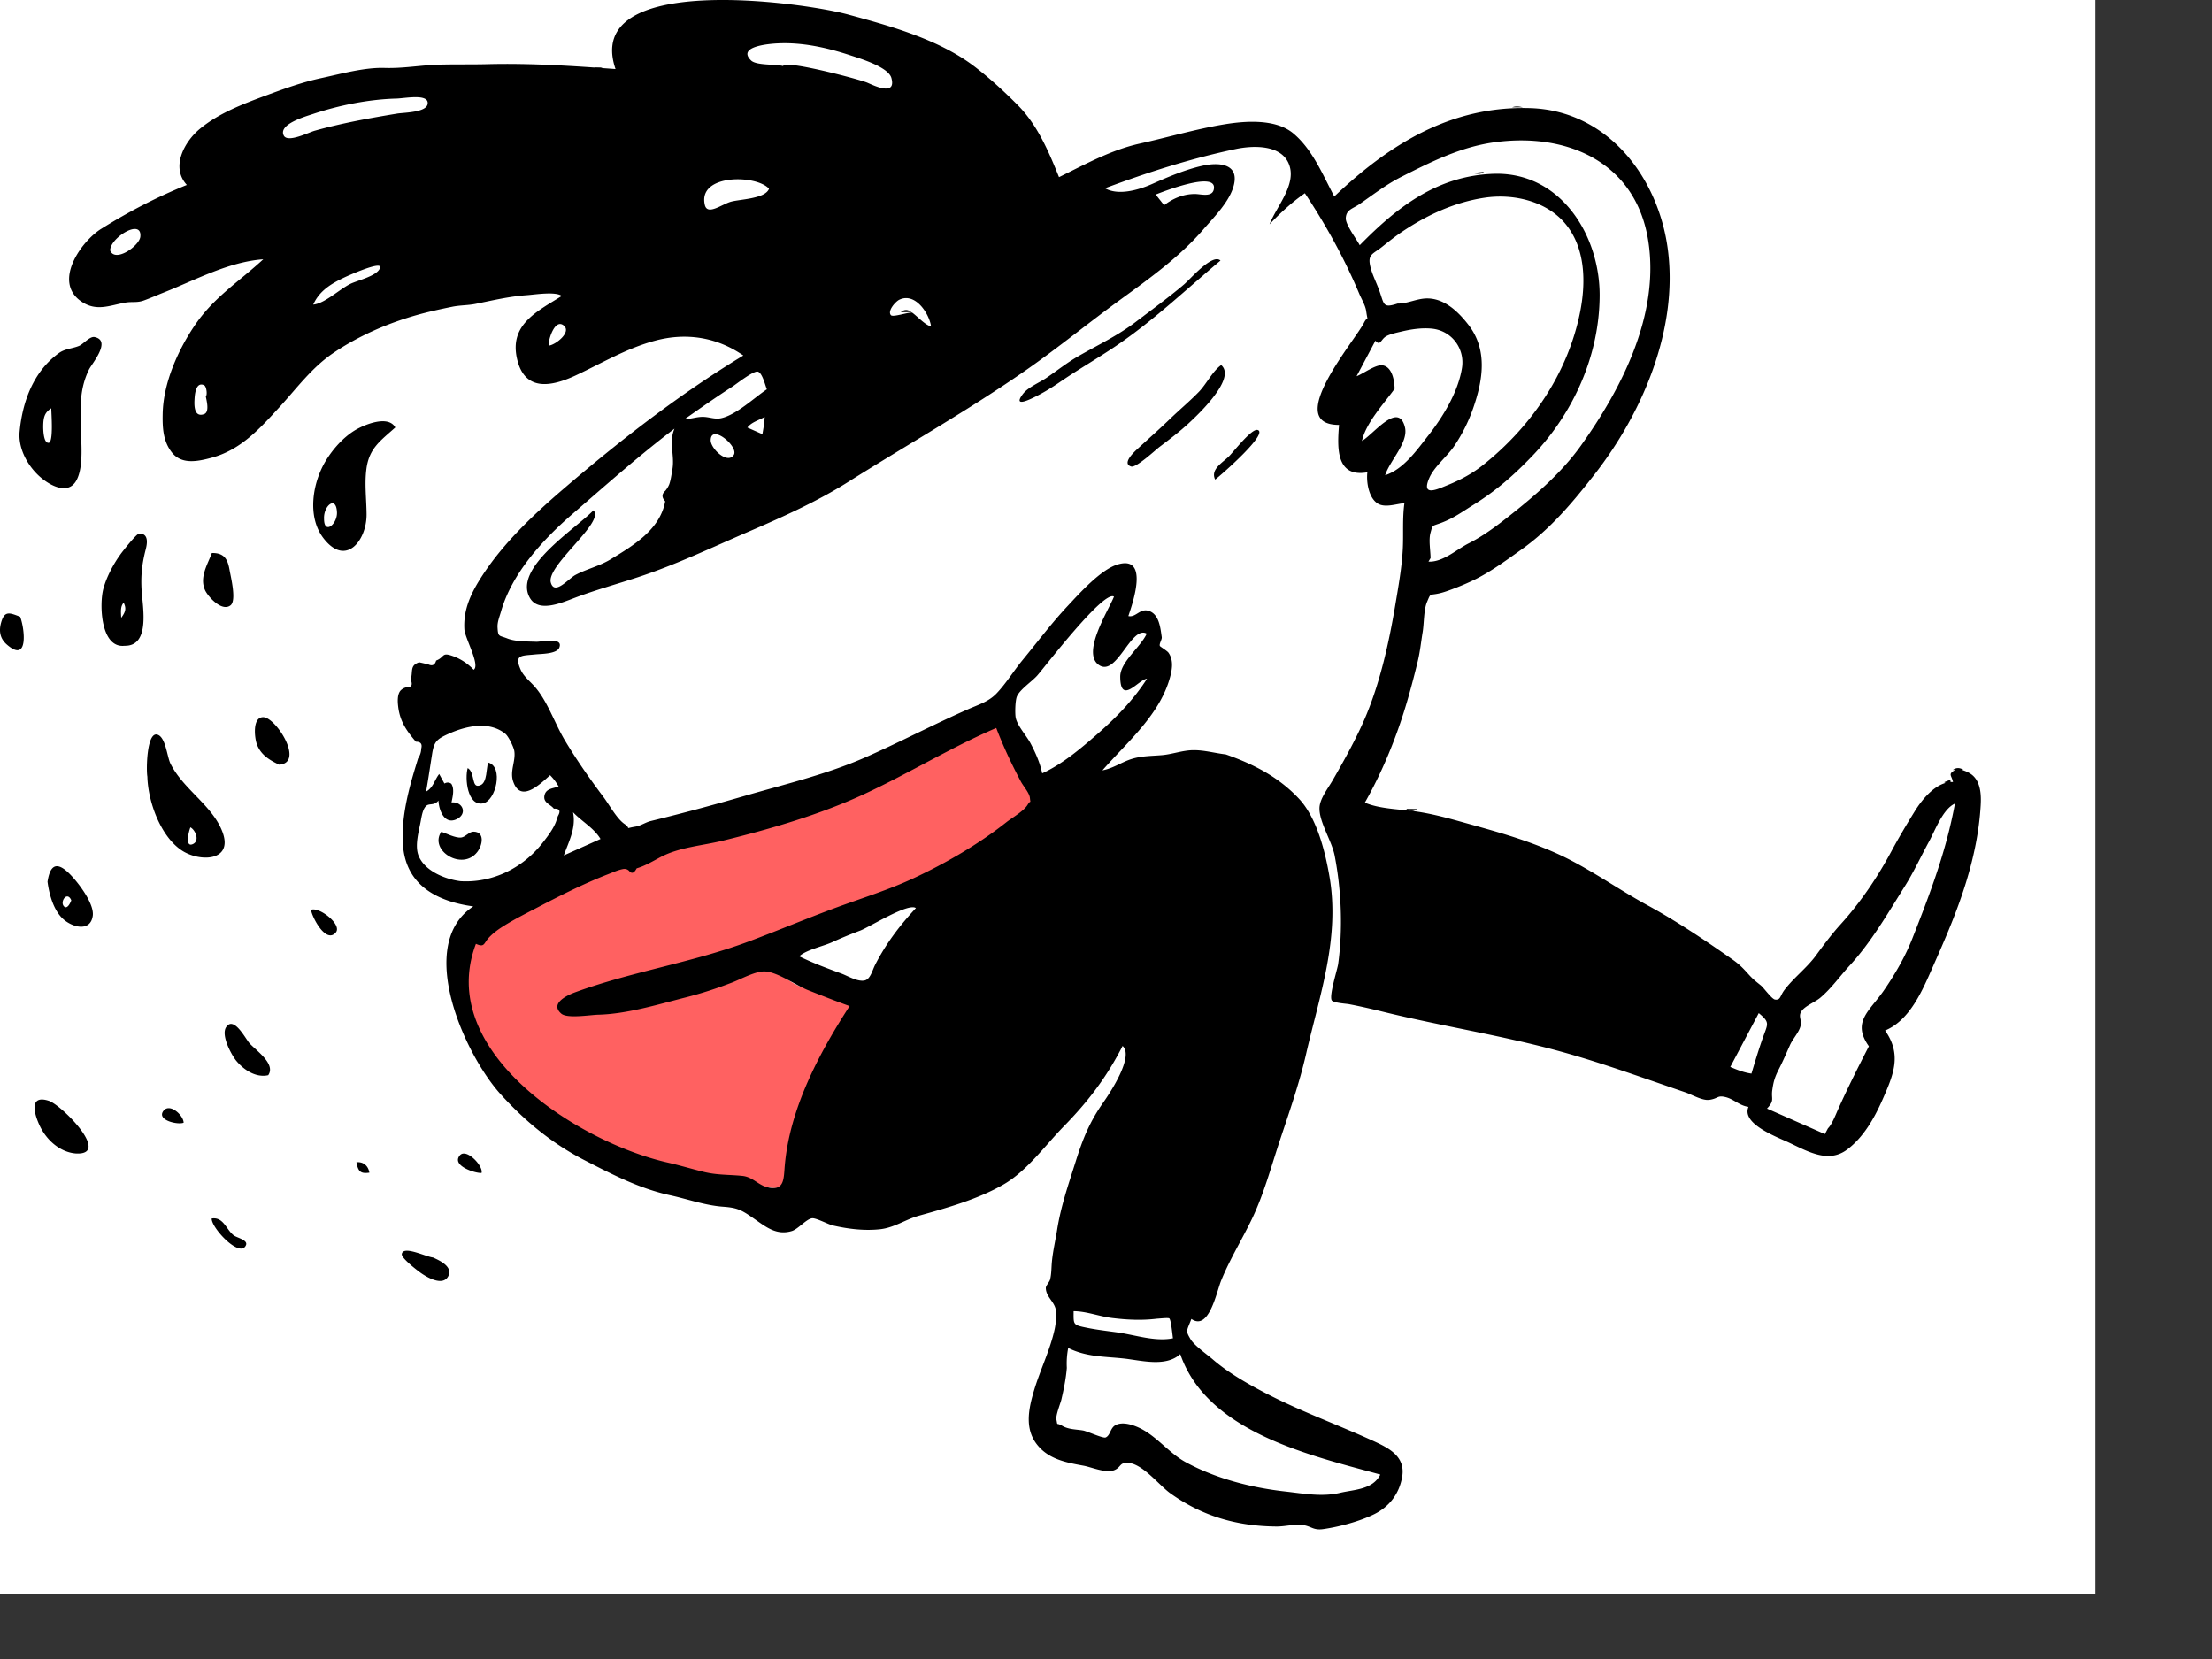 <svg xmlns="http://www.w3.org/2000/svg" viewBox="0 0 1024 768"><rect x="0" y="0" width="1024" height="768" fill="#333333" stroke="none"/><g fill="#FFFFFF00" fill-rule="evenodd"><path d="M-54-30H970v768H-54z"/><path fill="#ff6161" d="M231.204 425.106c4.669-3.182 14.216-14.572 19.218-17.204 11.123-5.853 60.675-17.36 62.286-18.04 2.454-1.034 18.395-4.652 27.683-6.937 21.81-5.368 99.965-40.036 120.565-48.925 2.63 6.92 24.34 37.468 20.616 40.599-12.262 10.307-34.241 23.141-48.445 30.527-11.488 5.974-23.656 10.918-35.94 14.954-13.947 4.584-23.52 9.498-37.419 14.186-13.675 4.613 2.668 19.04 9.69 22.02 7.878 3.345 20.079 5.042 28.127 7.94-14.17 22.025-26.07 48.756-28.452 75.139-.573 6.35-5.413 12.17-13.286 10.27-4.062-.982-41.546-5.974-47.658-7.368-40.803-9.305-114.052-58.034-95.189-108 4.321 1.995 14.187-6.423 18.204-9.161Z"/><g fill="#000"><path d="M254.031 160c3.048-.257 10.93-6.346 6.794-9.426-4.172-3.107-7.17 7.306-6.794 9.426M95.245 183.353c.797-.14.45-4.501-.805-5.058-3.96-1.758-4.294 4.849-4.39 6.617-.121 2.23-.4 8.516 4.414 6.793 2.733-.978 1.037-6.68.781-8.352M329 203.723c-.107 3.892 7.756 11.376 10.687 6.887 2.466-3.772-10.485-14.635-10.687-6.887M51 115.944c2.278 5.812 13.545-2.109 13.964-6.371.86-8.73-14.082.563-13.964 6.371M145 141c5.246-.431 12.15-7.102 17.21-9.594 3.424-1.686 12.74-3.696 13.754-7.525.882-3.327-14.926 3.794-16.276 4.427-6.2 2.905-11.792 6.217-14.689 12.692m393.898-46c4.182-3.234 9.266-5.32 14.627-5.183 2.677.068 8.262 1.743 8.472-2.887.342-7.528-23.302 1.653-26.997 3.13l3.898 4.94M277.999 388.387c-3.068-5.095-8.586-8.04-12.736-12.387 1.52 7.137-1.908 13.485-4.264 20l17-7.613M810.805 497c1.69-5.659 3.384-11.286 5.361-16.858 2.212-6.24 3.312-6.78-1.983-11.142l-13.184 24.918c3.129 1.33 6.394 2.624 9.806 3.082M355.999 87.365c-5.818-6.558-33.086-6.97-29.712 7.504 1.178 5.054 7.882-.315 12.081-1.493 4.168-1.17 15.97-1.325 17.631-6.011m-1 92.85c-.705-1.674-2.113-7.715-4.203-8.19-2.036-.465-10.07 5.871-11.58 6.838-7.533 4.827-14.876 10.02-22.217 15.137 2.811 0 5.363-1 8.157-1.022 3.32-.029 5.701 1.335 8.938.557 6.955-1.67 15.027-9.377 20.905-13.32m7.537-149.645c.653-3 34.745 6.005 38.842 7.654 2.232.897 13.75 6.884 11.275-2.14-1.409-5.138-14.718-9.056-18.983-10.465-10.843-3.579-22.275-6.124-33.82-5.534-2.242.114-19.22 1.094-12.13 7.918 2.442 2.35 11.2 1.61 14.816 2.567m7.463 412.143c6.352 3.125 12.837 5.515 19.476 7.96 2.95 1.084 7.544 3.927 10.797 3.213 2.665-.586 3.519-4.644 4.919-7.36 5.118-9.938 11.23-17.955 18.808-26.15-3.518-2.565-21.381 8.755-25.8 10.426-4.426 1.673-8.6 3.358-12.93 5.357-4.078 1.882-12.123 3.565-15.27 6.554M482.463 358c9.257-4.189 18.031-11.617 25.623-18.268 8.717-7.636 16.532-15.64 22.913-25.521-3.84.196-12.318 12.548-12.413-.9-.049-6.86 9.352-13.617 12.27-19.98-7.258-4.098-13.91 20.388-22.24 14.453-8.022-5.72 4.637-25.382 7.076-31.586-4.706-3.131-31.518 31.915-35.4 36.4-2.426 2.806-8.166 6.543-9.536 9.817-.816 1.95-.933 8.135-.538 9.928.821 3.75 4.98 8.24 6.832 11.73 2.344 4.42 4.385 9.013 5.413 13.927m382.692 126.352c-8.005-11.3.263-16.227 6.773-25.605 5.206-7.502 9.995-15.771 13.295-24.149 8.253-20.953 15.7-40.433 19.776-62.598-5.61 2.56-9.116 12.306-11.922 17.441-3.774 6.904-7.093 14.15-11.287 20.839-7.848 12.516-15.553 25.868-25.536 36.717-4.523 4.917-8.352 10.448-13.57 14.878-2.385 2.024-6.946 3.685-8.703 6.216-1.658 2.389.197 3.916-.433 6.77-.646 2.928-3.608 6.05-4.879 8.87-1.67 3.702-3.224 7.414-5.087 11.035-2.032 3.949-2.587 6.014-3.135 9.873-.599 4.22 1.237 4.658-2.448 8.546l20.033 8.833c2.253.995 4.507 1.988 6.76 2.982l1.426-2.671c1.835-1.783 3.523-6.178 4.572-8.533 4.388-9.824 9.343-19.687 14.365-29.444M220.32 436.919c-18.96 49.92 47.668 91.95 88.683 101.247 5.681 1.287 11.225 2.972 16.88 4.355 6.166 1.507 11.641 1.207 17.796 1.838 4.896.5 7.23 4.285 11.844 5.327 7.71 1.742 7.239-4.053 7.791-10.261 2.34-26.325 15.776-51.724 29.995-73.69-6.495-2.324-12.93-4.86-19.343-7.404-5.487-2.178-13.888-8.3-19.787-8.624-4.362-.238-11.01 3.487-15.247 5.122-7.056 2.723-14.133 5.042-21.487 6.899-12.86 3.247-27.17 7.673-40.477 8.008-3.837.097-14.36 1.884-17.121-.487-5.264-4.52 2.042-8.29 6.45-9.903 26.264-9.618 54.15-13.707 80.49-23.568 13.554-5.075 26.968-10.742 40.607-15.742 11.757-4.309 24.071-8.124 35.433-13.425 15.005-6.998 30.074-15.716 43.067-25.987 2.6-2.055 8.05-5.108 9.832-8.086 1.57-2.622 1.374-.007 1.048-3.186-.234-2.283-3.028-5.378-4.177-7.535-4.282-8.043-8.152-16.305-11.405-24.817-20.726 8.89-40.444 20.99-60.865 30.49-20.554 9.563-43.74 16.31-65.728 21.689-9.359 2.29-20.118 3.014-28.7 7.54-3.648 1.921-7.253 4.145-11.16 5.257-1.153 2.213-2.288 2.647-3.407 1.3-.701-.786-1.607-1.118-2.719-.996-2.39.404-4.826 1.533-7.06 2.4-11.31 4.384-22.138 9.874-32.874 15.476-5.09 2.653-10.309 5.267-15.179 8.298-2.61 1.625-4.95 3.263-7.085 5.494-2.56 2.675-1.951 4.874-6.095 2.971M646.98 140.53c4.79.078 9.158-2.518 14.155-2.373 7.857.227 14.077 6.319 18.637 12.194 9.024 11.624 6.723 25.647 2.19 38.656-2.169 6.217-5.147 12.185-8.867 17.627-3.294 4.818-9.183 9.375-11.482 14.74-3.791 8.846 3.858 5.084 8.542 3.195 5.888-2.378 11.409-5.333 16.407-9.314 22.277-17.742 39.223-42.403 44.9-70.725 2.77-13.818 2.556-29.972-7.07-41.25-8.8-10.313-23.99-13.682-36.977-11.77-14.037 2.068-26.759 8.014-38.189 15.667-3.32 2.224-6.36 4.652-9.477 7.139-4.09 3.263-6.54 3.348-5.517 8.462.76 3.802 2.83 7.742 4.164 11.39 2.498 6.833 1.587 8.601 8.583 6.362m15.277 117.801-.97 1.657c6.684.318 12.91-5.578 18.604-8.456 7.398-3.741 13.967-8.844 20.45-13.997 11.432-9.09 23.014-19.332 31.523-31.264 19.077-26.747 36.405-60.658 31.2-94.57-5.61-36.55-37.579-50.618-71.642-45.78-15.35 2.18-29.056 9.034-42.794 15.992-6.925 3.507-12.77 8.058-19.113 12.462-3.292 2.287-6.296 2.584-6.51 6.582-.163 3.013 5.046 9.827 6.454 12.557 17.25-17.596 35.838-32.153 61.887-33.053 30.99-1.07 49.315 28.314 49.18 56.452-.134 27.595-12.036 54.14-31.009 73.971-8.622 9.013-16.843 16.245-27.431 22.823-5.278 3.279-9.17 6.223-15.072 8.4-4.174 1.541-3.74.73-4.804 4.593-.905 3.28.02 8.226.047 11.631m-168.391 374.91c-.403 4.973-1.414 9.869-2.539 14.72-.404 1.741-2.679 7.24-2.28 9.198.66 3.237-.218 1.156 2.618 2.844 2.958 1.763 6.402 1.657 9.641 2.192 2 .33 9.324 3.778 10.556 3.234 2.154-.952 2.086-4.308 4.449-5.638 3.22-1.814 7.965-.26 11.002 1.159 8.12 3.787 13.7 11.628 21.557 15.92 13.954 7.62 30.512 11.84 46.08 13.58 8.433.944 17.063 2.599 25.392.623 6.562-1.557 15.091-1.414 18.658-8.455-31.701-8.718-80.087-19.387-92.621-55.767-6.814 6.178-18.201 2.851-26.435 1.998-9.06-.938-17.154-.72-25.439-4.849-.606 3.246-.79 5.94-.64 9.241m-280.68-225.318c14.923.901 29.07-6.16 38.254-18.076 2.26-2.935 4.579-5.93 5.936-9.407.295-.88.588-1.763.882-2.644 1.425-2.433.8-3.581-1.87-3.444-1.505-2.064-5.32-2.758-4.235-6.499.817-2.822 3.834-2.868 6.456-3.756-1.306-2.194-2.087-3.295-3.956-5.246-4.857 4.37-13.672 12.945-17.085 2.907-1.64-4.819 1.246-9.425.531-14.073-.294-1.923-2.731-6.834-4.144-7.983-7.523-6.125-18.358-3.59-26.34.015-5.501 2.485-6.685 3.65-7.582 9.347-.911 5.792-1.757 11.582-2.768 17.357 3.3-1.72 3.902-5.436 6.055-8.112.806 1.468 1.613 2.938 2.422 4.406 1.136-.637 2.197-.604 3.181.102 1.593 2.45.59 6.08.101 8.648 5.312-.495 7.557 5.43 2.202 7.831-5.547 2.486-8.05-4.292-8.237-8.682-2.07 2.472-4.196 1.15-5.639 2.42-1.441 1.27-2.009 3.916-2.522 6.815-.843 4.763-3 11.635-1.004 16.413 2.963 7.097 12.41 10.79 19.362 11.66M645.61 179.976c-4.937 6.867-13.356 15.856-15.117 24.152 5.439-3.191 16.938-18.548 19.9-6.315 1.7 7.022-7.021 15.389-9.164 22.188 8.577-2.822 14.686-11.66 20.038-18.481 6.824-8.697 13.791-20.161 15.533-31.22 1.409-8.949-4.8-17.29-14.023-18.167-4.712-.448-9.632.3-14.184 1.393-2.076.497-5.172 1.115-7.025 2.227-2.326 1.397-2.644 4.667-4.836 1.947-2.91 5.487-5.822 10.974-8.733 16.46 2.897-1.052 8.809-5.514 11.975-5.053 4.624.675 5.574 7.39 5.636 10.87M183.28 45.643c-12.945.382-26.476 3.139-38.73 7.236-3.044 1.019-15.883 4.641-13.18 9.892 1.788 3.47 11.423-1.434 14.336-2.252 12.484-3.505 25.338-5.817 38.125-7.927 3.096-.51 13.6-.46 14.141-4.519.664-4.952-11.036-2.435-14.692-2.43m352.313 564.822c-7.017.857-13.754.537-20.777-.323-5.911-.723-11.93-3.143-17.811-3.143 0 6.295-.427 6.335 6.215 7.682 4.636.94 9.338 1.47 14.023 2.125 8.249 1.153 17.406 4.39 25.756 2.727-.202-1.093-.842-8.47-1.707-9.2-.487-.41-4.99.139-5.7.132M422.19 144.677c1.962 1.25 6.472 6.235 8.81 6.323-.835-5.771-7.274-15.82-14.668-12.253-1.812.875-5.618 5.229-3.896 7.15.92 1.027 7.35-1.213 9.754-1.22m-68.409 51.34c.071-1.006.144-2.012.218-3.017-2.713 1.595-6.072 2.35-8 4.92l6.944 3.08.838-4.983m213.676 153.218c12.819 4.49 24.571 10.485 34.006 20.662 8.157 8.8 11.99 24.307 13.98 35.843 4.927 28.546-4.579 55.005-10.847 82.313-3.18 13.853-7.927 27.184-12.372 40.679-3.88 11.784-7.209 24.124-12.566 35.33-4.542 9.5-10.345 18.868-14.341 28.724-2.15 5.304-5.635 23.506-13.797 17.79-2.227 5.823-2.768 5.327-.388 9.372 1.724 2.928 7.569 6.994 10.328 9.378 7.35 6.356 16.66 11.594 25.283 16.044 15.794 8.152 32.724 14.25 48.99 21.68 7.19 3.289 14.988 7.172 13.374 16.58-1.352 7.885-5.914 13.865-13.032 17.373-6.68 3.295-16.238 5.839-23.589 6.872-4.361.614-5.361-1.201-8.917-1.829-3.957-.697-8.575.652-12.658.617-18.326-.16-34.371-4.77-49.18-15.398-5.293-3.798-13.083-14.1-20.009-14.099-3.54 0-2.793 2.15-5.907 3.413-3.843 1.556-10.465-1.382-14.243-2.072-8.049-1.469-16.234-2.961-21.594-9.894-5.795-7.492-3.735-16.773-1.245-25.093 2.807-9.379 7.53-18.894 9.537-28.415.489-2.316.939-6.633.443-8.99-.772-3.655-4.463-5.836-4.574-9.795-.034-1.204 1.69-2.792 1.99-4.035.666-2.73.563-5.562.837-8.34.489-4.956 1.62-9.704 2.399-14.602 1.772-11.145 5.267-21.087 8.65-31.825 3.282-10.422 6.406-18.178 12.752-27.202 3.285-4.673 14.275-21.324 8.908-26.116-7.345 14.428-15.934 25.68-27.175 37.166-8.598 8.786-17.004 20.596-27.765 26.853-11.831 6.88-26.289 10.927-39.354 14.565-6.214 1.729-11.37 5.565-18.069 6.275-7.26.768-14.65-.138-21.76-1.757-2.001-.455-7.774-3.53-9.585-3.335-2.668.29-6.506 5.046-9.434 5.92-7.127 2.125-11.994-1.936-17.4-5.69-5.867-4.073-7.642-5.085-14.412-5.576-8.292-.6-16.356-3.522-24.512-5.312-14.34-3.146-26.529-9.522-39.563-16.197-14.941-7.649-27.721-18.198-38.983-30.66-16.555-18.321-39.61-69.088-12.567-86.863-15.92-2.162-30.502-9.114-32.443-27.134-1.014-9.43.895-19.874 3.266-28.963 1.082-4.15 2.372-8.274 3.608-12.38a8.5 8.5 0 0 0 1.475-4.555c.571-2.137-.252-3.202-2.47-3.192-4.194-4.903-7.347-9.23-8.194-16.193-.267-2.206-.506-5.588 1.064-7.464a5.361 5.361 0 0 1 2.626-1.51c2.458.14 3.152-1.071 2.084-3.632 1.193-3.628-.577-6.455 3.92-7.97 1.441.307 2.876.643 4.305 1.006 1.824.831 3.01.229 3.562-1.802 4.236-1.658 2.282-4.109 8.038-1.976 3.483 1.291 6.797 3.514 9.334 6.222 3.182-2.043-4.055-14.668-4.296-18.696-.573-9.495 3.353-17.345 8.46-25.144 9.927-15.156 23.783-28.188 37.447-39.914 26.172-22.456 53.667-43.834 83.219-61.725-12.191-8.467-26.434-10.762-40.94-6.827-13.373 3.628-24.213 10.217-36.523 15.98-11.404 5.337-23.509 7.53-27.145-7.035-4.074-16.315 8.924-22.372 20.583-29.688-2.911-2.171-12.495-.619-16.12-.362-8.074.57-15.796 2.394-23.642 4.006-3.763.772-7.22.598-10.948 1.355-5.542 1.125-11.329 2.385-16.936 3.988-13.34 3.815-26.58 9.605-38.108 17.407-9.963 6.74-16.875 16.257-24.902 25.022-9.154 9.994-17.926 19.828-31.497 23.486-6.355 1.714-13.81 3.269-18.315-2.407-4.192-5.278-4.426-11.639-4.288-18.092.303-14.255 7.19-29.658 15.2-41.306 8.694-12.644 20.34-19.885 31.343-30.062-15.904 1.137-31.274 9.52-45.9 15.315-3.078 1.22-6.185 2.59-9.28 3.72-3.3 1.203-5.486.466-8.648 1.017-7.215 1.26-13.413 4.3-20.432-.548-13.278-9.171.025-27.828 9.168-33.553C59.505 98.01 72.46 91.297 86.489 85.61c-7.595-8.238-1.109-19.994 5.892-25.839 8.857-7.395 20.136-11.632 30.809-15.59 8.44-3.132 16.73-6.138 25.498-8.022 9.218-1.98 19.996-5.006 29.35-4.715 8.77.272 16.55-1.274 25.433-1.52 7.392-.206 14.801-.029 22.192-.22 19.886-.514 39.845.827 59.28 2.258C269.545-13.067 370.973.839 392.611 6.72c19.665 5.346 42.197 11.547 58.715 24.23 6.998 5.373 13.644 11.48 19.853 17.748 9.16 9.248 14.231 21.358 19.076 33.311 12.29-6.02 24.04-12.58 37.487-15.566 12.795-2.84 25.902-6.688 38.772-8.833 9.785-1.632 23.988-2.738 32.223 4.17 8.944 7.505 13.604 19.184 18.943 29.185 25.64-24.329 54.24-42.078 90.796-40.898 35.772 1.156 59.295 32.047 63.632 65.521 4.777 36.886-11.654 75.428-33.926 103.992-9.987 12.81-20.32 25.182-33.763 34.739-6.666 4.737-13.698 9.927-21.007 13.626-3.645 1.844-7.63 3.51-11.456 4.93-1.727.64-3.505 1.282-5.3 1.717-5.129 1.244-4.133-.417-6.04 4.072-1.547 3.645-1.357 9.916-2.02 13.916-.757 4.572-1.207 9.207-2.312 13.717-1.916 7.817-3.91 15.442-6.309 23.076-4.542 14.447-10.653 29.008-18.14 42.186 6.349 2.758 15.24 3.036 22.025 3.872 7.343.903 14.697 2.803 22.325 4.936 15.284 4.273 28.942 7.88 43.476 14.279 15.089 6.642 28.537 16.56 43.066 24.454 13.36 7.259 26.865 16.35 39.273 25.065 2.952 2.073 4.78 3.875 7.13 6.5 2.404 2.683 3.17 3.208 6.042 5.532 1.296 1.047 5.063 6.332 6.542 6.526 2.649.351 2.242-1.626 4.321-4.386 4.342-5.762 10.398-10.226 14.71-16.134 3.595-4.927 7.346-9.915 11.189-14.152 9.302-10.252 17.01-21.616 23.622-33.906 3.442-6.399 7.066-12.488 10.804-18.527 3.72-6.012 10.336-13.947 17.747-13.592-.596-3.061-2.49-3.571.778-5.443 2.104-1.206 6.2.738 7.822 1.962 4.292 3.244 4.482 9.536 4.212 14.263-.698 12.18-3.246 24.205-6.8 35.723-4.27 13.846-9.62 26.061-15.462 39.276-4.65 10.527-10.424 24.448-21.995 29.252 7.77 11.096 4.039 20.137-1.155 31.917-3.796 8.612-8.81 17.51-16.447 23.209-8.608 6.424-17.945.974-26.949-3.272-5.437-2.565-22.066-8.618-18.684-16.511-4.154-.554-6.767-3.572-10.548-4.5-4.003-.983-3.315.642-7.55 1.252-3.248.467-8.105-2.441-11.162-3.482-5.108-1.737-10.2-3.519-15.3-5.275-14.355-4.945-28.468-9.813-42.965-13.774-26.973-7.37-54.279-11.55-81.157-18.132-5.388-1.32-10.745-2.592-16.355-3.65-1.158-.217-7.169-.552-7.9-1.792-1.278-2.173 2.654-14.333 2.991-16.811 2.216-16.268 1.492-34.076-1.629-50.16-1.296-6.685-7.085-15.342-7.035-21.868.035-4.378 3.914-9.158 6.192-13.124 5.634-9.805 11.537-20.4 15.71-30.603 6.39-15.61 10.304-33.23 13.127-49.948 1.47-8.716 3.18-18.164 3.58-26.981.306-6.72-.246-13.77.73-20.653-3.72.353-8.983 2.28-12.333.217-4.231-2.603-5.367-10.036-4.827-14.475-14.486 2.529-14.005-11.21-13.108-21.952-26.18 0 7.348-38.904 11.537-47.258 1.925-3.84 1.868.473 1.018-5.467-.373-2.611-2.158-5.505-3.168-7.906a258.52 258.52 0 0 0-7.12-15.487c-5.368-10.74-11.45-21.117-18.086-31.123-5.974 4.163-11.359 9.09-16.348 14.378 3.2-8.37 12.979-18.739 8.796-28.243-3.876-8.81-16.823-8.2-24.47-6.588-20.776 4.38-40.702 10.76-60.495 18.147 6.131 3.516 15.518.8 21.61-1.888 7.543-3.33 15.655-6.823 23.785-8.587 7.09-1.538 16.402-1.013 14.353 8.537-1.66 7.738-9.23 15.19-14.223 20.976-11.003 12.747-24.8 22.615-38.352 32.475-14.568 10.6-28.605 22.115-43.357 32.407-26.667 18.606-55.34 34.776-82.892 52.143-14.317 9.024-30.54 16.286-46.067 22.974-17.08 7.357-33.456 15.234-51.176 21.045-9.841 3.228-19.595 5.884-29.265 9.557-6.061 2.3-16.616 6.912-20.62.08-8.134-13.879 21.3-32.13 29.365-40.615 5.564 5.404-21.875 25.54-19.727 33.41 1.687 6.182 8.214-1.802 11.366-3.487 5.093-2.724 11.125-4.093 16.244-7.2 10.499-6.375 22.947-13.726 25.344-26.903-1.668-1.76-1.647-3.385.063-4.875.761-.905 1.365-1.9 1.81-2.983.747-2.07 1.047-4.664 1.447-6.86 1.182-6.49-1.785-12.565.988-18.916-16.18 12.26-31.734 26.109-47.094 39.381-13.777 11.905-28.153 27.494-33.216 45.258-.648 2.276-1.726 4.858-1.608 7.26.23 4.716.701 3.7 4.5 5.215 3.8 1.517 9.333 1.386 13.419 1.547 2.33.09 12.731-2.376 10.663 2.735-1.192 2.947-8.403 2.836-10.985 3.108-6.48.684-9.994-.018-6.924 7.006 1.376 3.148 4.164 5.28 6.351 7.717 6.087 6.779 9.393 17.176 14.18 25.14 5.456 9.073 11.453 17.7 17.824 26.15 2.63 3.487 6.143 10.04 9.788 12.528 3.403 2.323-.601 2.131 5.052 1.187 2.464-.41 4.697-2.013 7.054-2.587a1019.941 1019.941 0 0 0 43.153-11.54c18.642-5.421 38.205-10.044 55.991-17.85 15.933-6.995 31.748-15.322 47.848-22.406 4.702-2.067 9.398-3.438 13.052-7.243 4.411-4.592 8.063-10.604 12.131-15.54 6.919-8.397 13.296-16.937 20.743-24.894 5.544-5.921 15.368-16.927 23.19-19.29 14.86-4.49 6.905 18.145 4.984 23.866 3.494.793 5.33-3.688 9.43-2.4 4.909 1.545 5.417 8.073 6.031 12.164.163 1.09-1.312 3.127-.864 4.099.153.331 3.356 2.225 3.974 3.103 2.243 3.19 1.802 7.067.952 10.506-4.398 17.815-20.03 30.823-31.526 43.964 5.143-.973 8.956-3.904 13.81-5.357 4.558-1.363 9.139-1.292 13.732-1.683 4.809-.41 9.428-2.209 14.348-2.3 5.163-.096 10.106 1.374 15.226 1.957"/><path d="M23.737 189c-2.835 1.853-3.635 3.671-3.732 7.946-.04 1.753.081 8.294 2.532 8.047 2.3-.231 1.2-13.744 1.2-15.993M9.092 199.653c1.32-13.701 6.333-27.632 18.125-36.169 2.916-2.111 6.215-2.036 9.411-3.368 1.921-.8 4.956-4.52 7.137-4.08 8.027 1.624-1.247 12.29-2.605 15.096-4.209 8.693-3.925 16.331-3.799 25.709.096 7.127 1.577 19.142-2.016 25.593-3.83 6.869-12.138 2.408-16.775-1.657-5.852-5.133-10.272-13.306-9.478-21.124M150.01 240.142c0 7.645 6.205 2.47 5.984-2.969-.325-8.006-6.274-3.076-5.984 2.969M183 197.876c-6.792 6.108-12.031 9.535-13.34 18.927-.99 7.114-.006 14.16.036 21.326.071 12.012-9.629 24.64-20.067 10.871-7.614-10.043-4.883-25.835 1.326-35.929 3.258-5.295 7.91-10.534 13.282-13.834 4.041-2.484 15.409-7.37 18.762-1.361M88.151 383c-.787 1.863-2.636 9.469 1.136 7.749 3.33-1.52 1.172-6.562-1.136-7.749m-19.927-23.483c-.582-2.86-.345-20.79 4.594-19.445 3.879 1.054 4.52 10.232 6.1 13.426 5.885 11.895 19.392 19.302 24.05 31.58 5.199 13.71-10.52 14.135-18.86 8.583-9.877-6.574-15.591-22.67-15.884-34.144M56.117 286c2.143-2.894 2.36-4.44 1.138-7-1.562 1.699-1.285 4.127-1.138 7m1.55 12.945c-11.173 1.251-11.732-19.34-9.819-26.41 1.524-5.63 4.8-11.681 8.173-16.27.68-.925 7.141-9.244 8.407-9.264 4.86-.077 3.525 5.414 3 7.458-1.65 6.44-2.305 11.822-1.86 18.962.476 7.64 4.094 25.778-7.9 25.524M565 120.618c-15.977 13.399-31.145 27.905-48.518 39.625-8.5 5.736-17.388 10.81-25.87 16.64-4.321 2.968-8.73 5.626-13.522 7.808-4.234 1.928-7.002 2.179-3.49-2.397 2.349-3.057 7.612-5.187 10.81-7.36 4.923-3.347 9.572-7.06 14.75-10.028 9.128-5.237 18.2-9.465 26.615-15.887 7.47-5.699 15.174-11.263 22.302-17.32 3.057-2.597 13.192-14.52 16.923-11.081M565.323 169c7.185 6.146-10.792 22.984-14.892 26.8-4.323 4.025-9.084 7.615-13.786 11.18-1.655 1.256-10.685 9.66-12.977 8.981-4.522-1.339 1.415-6.79 2.959-8.212 4.993-4.604 10.093-9.072 14.975-13.8 4.403-4.26 9.17-8.205 13.429-12.603 3.45-3.563 6.347-9.6 10.292-12.346M33 416.756c-1.877-4.347-5.236.48-3.533 2.65 1.61 2.055 3.292-1.815 3.532-2.65m-11-8.584c1.006-6.392 3.33-9.944 9.327-4.488 4.12 3.75 12.408 14.41 11.621 20.222-1.032 7.623-9.428 5.46-13.78 1.474-4.462-4.086-6.432-11.54-7.168-17.208M35.14 533.975c-7.346-.56-13.613-6.199-16.732-12.808-2.625-5.558-5.11-14.517 4.112-11.596 6.01 1.905 29.177 25.3 12.62 24.404M124.164 497.74c-5.677 1.293-11.292-2.446-14.783-6.662-2.172-2.626-7.227-11.83-4.68-15.62 3.55-5.285 8.91 5.338 10.759 7.441 2.9 3.293 12.384 9.59 8.704 14.841M129.277 354c-4.45-2.065-8.581-4.55-10.37-9.483-1.139-3.141-2.095-12.56 2.96-12.517 5.845.052 19.23 21.057 7.41 22M98.079 256.003c5.958-.108 7.369 3.178 8.197 7.9.563 3.203 3.292 14.08.458 16.308-4.05 3.184-10.493-4.111-11.795-6.975-2.684-5.896 1.027-11.695 3.14-17.233M200.458 582.138c2.901 1.32 9.501 4.247 6.979 8.79-2.637 4.75-10.208.133-13.036-1.943-1.184-.869-8.706-6.557-8.391-8.464.663-4.054 11.032 1.236 14.448 1.617M9.326 285.508c1.983 4.964 4.214 22.018-6.225 12.809-3.186-2.81-3.666-6.321-2.569-10.18 1.587-5.592 3.897-4.483 8.794-2.63M562.538 222c-2.312-4.723 3.395-7.77 6.445-10.813 1.991-1.988 10.364-12.771 13.109-12.162 5.647 1.253-16.778 20.869-19.554 22.975M98.004 564.086c5.447-.874 6.718 5.176 10.227 7.813 1.505 1.132 6.671 2.126 5.632 4.528-2.73 6.306-16.126-8.101-15.86-12.341M144 421.192c3.744-1.567 14.55 6.851 11.447 10.488-4.638 5.441-11.183-7.511-11.447-10.488M222.917 542.986c-2.729.27-14.246-3.35-9.979-8.196 2.996-3.405 10.958 5.114 9.98 8.196M85 519.728c-2.71 1.083-12.481-1.145-9.409-5.39 2.927-4.039 9.413 2.036 9.409 5.39M165 538.037c3.168-.33 5.456 1.581 6 4.815-3.962.565-5.184-.377-6-4.815M577 68.49l4 .02c-1.34-.008-2.67-.014-4-.02M556 346.996l-6 .008c2-.004 4.001-.006 6-.008M902.806 361c.638 2.225-.296 2.594-2.806 1.106l2.806-1.106M846 535.49l3 .02-3-.02M656 374.525c-1.677 1.278-3.345 1.458-5-.068 1.667.024 3.333.046 5 .068M618.564 204c-.041 1.67-.084 3.337-.128 5 .041-1.671.085-3.336.128-5M705 49.7a8320.79 8320.79 0 0 1-5-.005c1.668-.624 3.335-.42 5 .005M216 29.353l-5 .294 5-.294M257 29.67l-4-.34 4 .34M279 31.255c-1.333.497-2.666.79-4 .007l4-.007M160 33.993c-1.668.339-3.334.678-5 1.014 1.668-.336 3.334-.675 5-1.014M619.568 441c-.046 1.002-.092 2.003-.136 3 .047-1.003.091-2.002.136-3"/><path d="M68.472 360c.02.668.038 1.336.056 2-.02-.67-.038-1.335-.056-2M909 356.412l-5 .026c1.663-1.242 3.33-1.084 5-.026M567 349.33l-4-.66 4 .66M201 581.987c-1.667-.323-3.333-.65-5-.974l5 .974ZM537.546 295l-.092-3 .092 3M221 29.684l-3-.369 3 .37M385 4.955l-3-.91 3 .91M504 679.439l2 .122-2-.122M45 142.46l3 .08-3-.08M189 45.994l-7 .012 7-.012M661.452 252c.03 1.669.063 3.338.096 5-.03-1.67-.06-3.336-.096-5M539 610.032c-1.338-.02-2.673-.042-4-.064 1.34.018 2.67.042 4 .064M681 80.194l6-.666c-1.92 1.698-3.993.568-6 .666M528 610.556c-1.003-.038-2.005-.076-3-.112l3 .112M493.424 628l.152 5c-.049-1.673-.101-3.336-.152-5M646 141.598l4-.371c-1.217.938-2.646.389-4 .37M209 407.633c1.333.246 2.668.49 4 .734-1.333-.244-2.667-.488-4-.734M417 144.504c1.664-1.418 3.331-1.264 5-.016-1.667.004-3.333.01-5 .016M354.427 195c.048-.667.095-1.334.146-2-.046.668-.096 1.334-.146 2M645.479 176c.014 1.336.027 2.671.042 4-.013-1.339-.027-2.67-.042-4M204.284 385.031c2.194.744 6.607 2.991 9.164 2.693 2.047-.24 3.734-2.727 5.708-2.724 5.315.007 4.33 6.151 1.761 9.45-6.945 8.92-22.464-.753-16.633-9.419M225.977 353c7.248 1.87 3.638 17.814-2.455 18.91-7.174 1.292-8.424-11.672-7.007-16.358 3.692 2.194 1.406 10.02 6.06 7.857 2.958-1.377 2.508-7.743 3.402-10.409"/></g></g></svg>